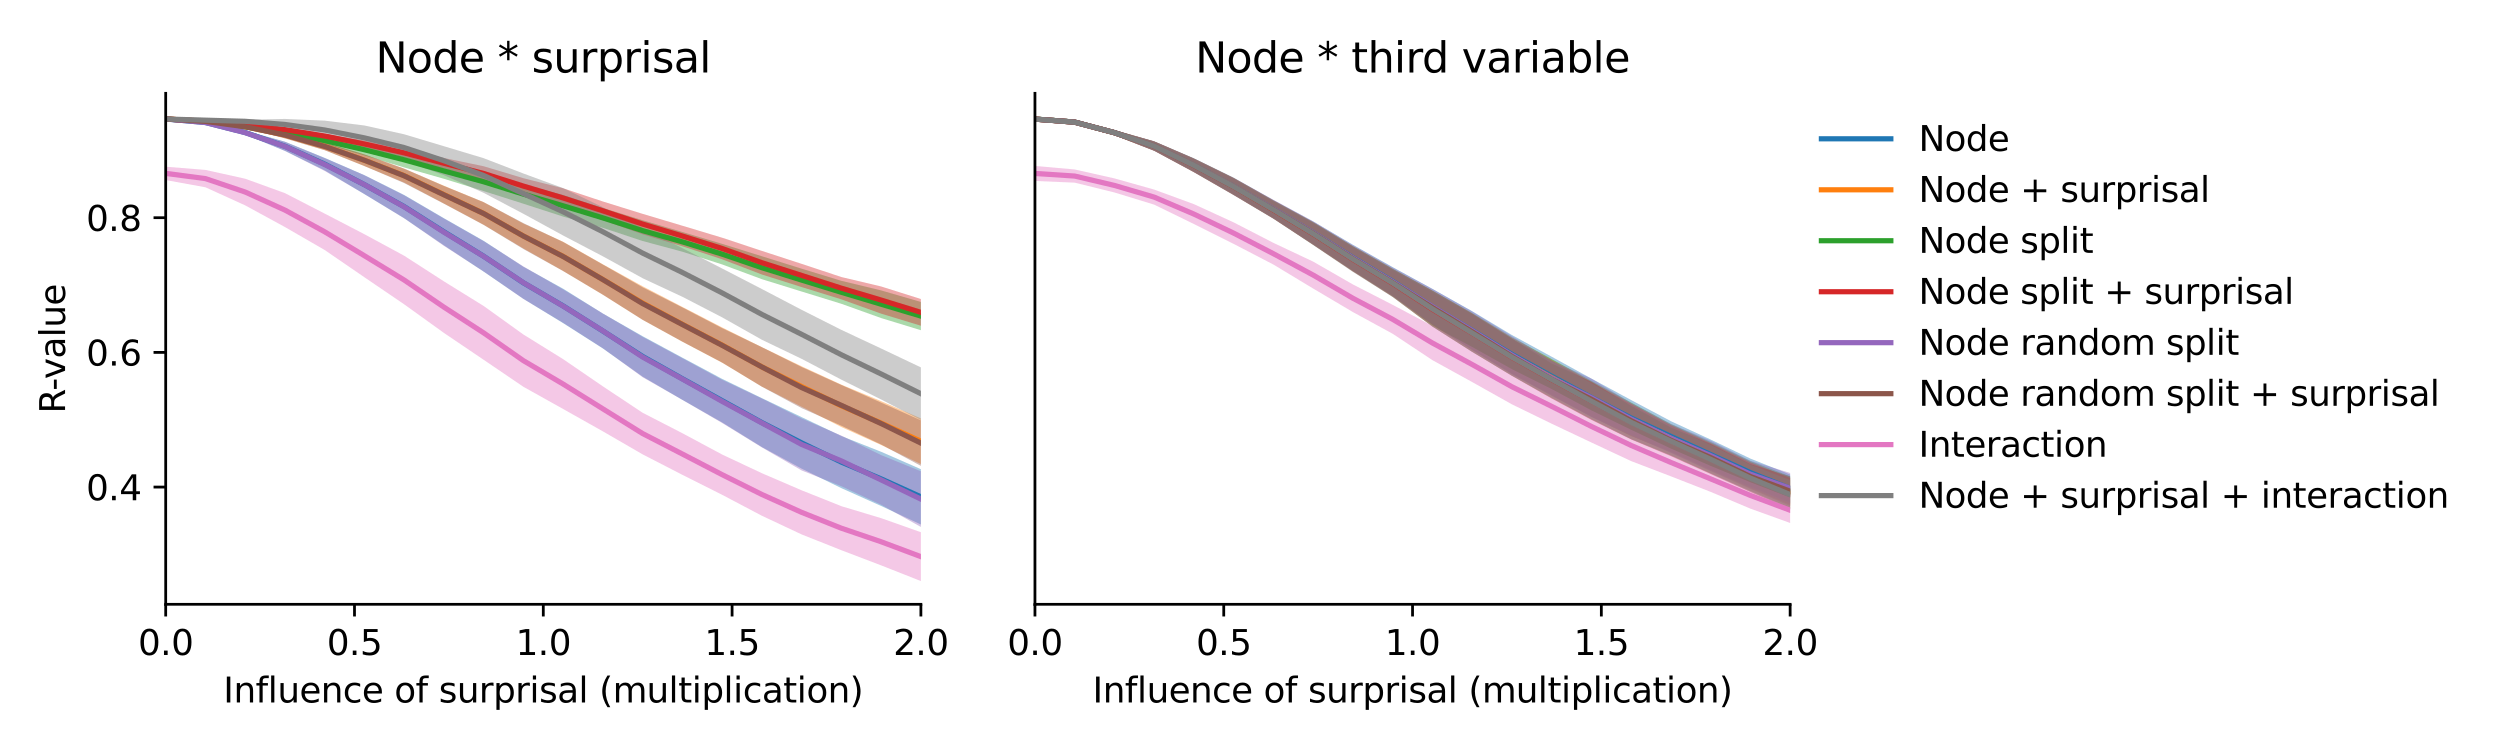 <?xml version="1.0" encoding="utf-8" standalone="no"?>
<!DOCTYPE svg PUBLIC "-//W3C//DTD SVG 1.1//EN"
  "http://www.w3.org/Graphics/SVG/1.1/DTD/svg11.dtd">
<svg xmlns:xlink="http://www.w3.org/1999/xlink" width="720pt" height="216pt" viewBox="0 0 720 216" xmlns="http://www.w3.org/2000/svg" version="1.1">
 <defs>
  <style type="text/css">*{stroke-linejoin: round; stroke-linecap: butt}</style>
 </defs>
 <g id="figure_1">
  <g id="patch_1">
   <path d="M 0 216 
L 720 216 
L 720 0 
L 0 0 
z
" style="fill: #ffffff"/>
  </g>
  <g id="axes_1">
   <g id="patch_2">
    <path d="M 47.72 174.04 
L 265.215 174.04 
L 265.215 26.88 
L 47.72 26.88 
z
" style="fill: #ffffff"/>
   </g>
   <g id="PolyCollection_1">
    <path d="M 47.72 33.569 
L 47.72 34.925 
L 59.167 35.774 
L 70.614 38.72 
L 82.061 43.441 
L 93.508 49.066 
L 104.956 55.91 
L 116.403 62.843 
L 127.85 70.655 
L 139.297 78.227 
L 150.744 86.061 
L 162.191 93.071 
L 173.638 100.358 
L 185.085 108.479 
L 196.532 115.152 
L 207.979 121.666 
L 219.427 128.753 
L 230.874 134.972 
L 242.321 140.595 
L 253.768 145.727 
L 265.215 151.053 
L 265.215 135.128 
L 265.215 135.128 
L 253.768 130.113 
L 242.321 125.589 
L 230.874 120.13 
L 219.427 114.666 
L 207.979 109.118 
L 196.532 103.008 
L 185.085 96.835 
L 173.638 90.311 
L 162.191 83.156 
L 150.744 76.848 
L 139.297 69.369 
L 127.85 62.847 
L 116.403 56.158 
L 104.956 50.451 
L 93.508 45.469 
L 82.061 40.806 
L 70.614 37.608 
L 59.167 34.774 
L 47.72 33.569 
z
" clip-path="url(#p8e59adc043)" style="fill: #1f77b4; fill-opacity: 0.4"/>
   </g>
   <g id="PolyCollection_2">
    <path d="M 47.72 33.575 
L 47.72 34.935 
L 59.167 35.505 
L 70.614 36.88 
L 82.061 39.825 
L 93.508 43.233 
L 104.956 47.829 
L 116.403 52.576 
L 127.85 58.612 
L 139.297 64.735 
L 150.744 71.561 
L 162.191 78.041 
L 173.638 84.893 
L 185.085 92.109 
L 196.532 98.417 
L 207.979 104.464 
L 219.427 111.354 
L 230.874 117.144 
L 242.321 122.993 
L 253.768 128.163 
L 265.215 133.658 
L 265.215 120.5 
L 265.215 120.5 
L 253.768 115.539 
L 242.321 110.782 
L 230.874 105.5 
L 219.427 99.981 
L 207.979 94.304 
L 196.532 88.394 
L 185.085 82.452 
L 173.638 76.126 
L 162.191 69.642 
L 150.744 64.401 
L 139.297 58.225 
L 127.85 53.486 
L 116.403 48.605 
L 104.956 44.474 
L 93.508 41.031 
L 82.061 37.886 
L 70.614 36.088 
L 59.167 34.375 
L 47.72 33.575 
z
" clip-path="url(#p8e59adc043)" style="fill: #ff7f0e; fill-opacity: 0.4"/>
   </g>
   <g id="PolyCollection_3">
    <path d="M 47.72 33.582 
L 47.72 34.943 
L 59.167 35.583 
L 70.614 36.857 
L 82.061 38.943 
L 93.508 41.424 
L 104.956 44.778 
L 116.403 48.225 
L 127.85 51.492 
L 139.297 55.036 
L 150.744 58.675 
L 162.191 62.386 
L 173.638 65.623 
L 185.085 69.415 
L 196.532 72.497 
L 207.979 76.161 
L 219.427 80.41 
L 230.874 83.961 
L 242.321 87.497 
L 253.768 91.603 
L 265.215 95.104 
L 265.215 86.968 
L 265.215 86.968 
L 253.768 83.636 
L 242.321 80.878 
L 230.874 77.381 
L 219.427 73.799 
L 207.979 70.232 
L 196.532 66.82 
L 185.085 63.438 
L 173.638 59.894 
L 162.191 56.167 
L 150.744 53.157 
L 139.297 49.676 
L 127.85 46.972 
L 116.403 43.846 
L 104.956 41.48 
L 93.508 39.576 
L 82.061 37.553 
L 70.614 36.136 
L 59.167 34.565 
L 47.72 33.582 
z
" clip-path="url(#p8e59adc043)" style="fill: #2ca02c; fill-opacity: 0.4"/>
   </g>
   <g id="PolyCollection_4">
    <path d="M 47.72 33.587 
L 47.72 34.953 
L 59.167 35.482 
L 70.614 36.279 
L 82.061 37.966 
L 93.508 39.756 
L 104.956 42.495 
L 116.403 45.394 
L 127.85 48.554 
L 139.297 52.06 
L 150.744 55.879 
L 162.191 59.817 
L 173.638 63.428 
L 185.085 67.482 
L 196.532 70.935 
L 207.979 74.682 
L 219.427 79.064 
L 230.874 82.679 
L 242.321 86.222 
L 253.768 90.335 
L 265.215 93.816 
L 265.215 86.116 
L 265.215 86.116 
L 253.768 82.502 
L 242.321 79.787 
L 230.874 75.988 
L 219.427 72.26 
L 207.979 68.462 
L 196.532 65.012 
L 185.085 61.59 
L 173.638 58.031 
L 162.191 54.227 
L 150.744 51.321 
L 139.297 47.881 
L 127.85 45.499 
L 116.403 42.658 
L 104.956 40.432 
L 93.508 38.603 
L 82.061 36.704 
L 70.614 35.605 
L 59.167 34.357 
L 47.72 33.587 
z
" clip-path="url(#p8e59adc043)" style="fill: #d62728; fill-opacity: 0.4"/>
   </g>
   <g id="PolyCollection_5">
    <path d="M 47.72 33.593 
L 47.72 34.937 
L 59.167 35.799 
L 70.614 38.77 
L 82.061 43.474 
L 93.508 49.231 
L 104.956 55.884 
L 116.403 62.871 
L 127.85 70.803 
L 139.297 78.191 
L 150.744 86.102 
L 162.191 92.975 
L 173.638 100.314 
L 185.085 108.646 
L 196.532 115.168 
L 207.979 121.827 
L 219.427 128.862 
L 230.874 135.493 
L 242.321 140.038 
L 253.768 145.366 
L 265.215 151.765 
L 265.215 135.721 
L 265.215 135.721 
L 253.768 131.071 
L 242.321 125.465 
L 230.874 120.523 
L 219.427 114.778 
L 207.979 109.378 
L 196.532 103.178 
L 185.085 97.028 
L 173.638 90.309 
L 162.191 83.35 
L 150.744 76.74 
L 139.297 69.458 
L 127.85 62.946 
L 116.403 56.265 
L 104.956 50.489 
L 93.508 45.548 
L 82.061 40.845 
L 70.614 37.648 
L 59.167 34.791 
L 47.72 33.593 
z
" clip-path="url(#p8e59adc043)" style="fill: #9467bd; fill-opacity: 0.4"/>
   </g>
   <g id="PolyCollection_6">
    <path d="M 47.72 33.6 
L 47.72 34.948 
L 59.167 35.53 
L 70.614 36.913 
L 82.061 39.86 
L 93.508 43.269 
L 104.956 47.828 
L 116.403 52.727 
L 127.85 58.664 
L 139.297 64.78 
L 150.744 71.726 
L 162.191 78.071 
L 173.638 84.882 
L 185.085 92.122 
L 196.532 98.398 
L 207.979 104.422 
L 219.427 111.376 
L 230.874 117.546 
L 242.321 122.62 
L 253.768 128.019 
L 265.215 134.181 
L 265.215 121.05 
L 265.215 121.05 
L 253.768 115.961 
L 242.321 110.883 
L 230.874 105.708 
L 219.427 99.999 
L 207.979 94.507 
L 196.532 88.548 
L 185.085 82.753 
L 173.638 76.198 
L 162.191 69.698 
L 150.744 64.268 
L 139.297 58.235 
L 127.85 53.567 
L 116.403 48.56 
L 104.956 44.491 
L 93.508 41.067 
L 82.061 37.915 
L 70.614 36.107 
L 59.167 34.392 
L 47.72 33.6 
z
" clip-path="url(#p8e59adc043)" style="fill: #8c564b; fill-opacity: 0.4"/>
   </g>
   <g id="PolyCollection_7">
    <path d="M 47.72 48.013 
L 47.72 51.859 
L 59.167 53.94 
L 70.614 59.151 
L 82.061 65.39 
L 93.508 72.005 
L 104.956 79.858 
L 116.403 87.648 
L 127.85 95.882 
L 139.297 103.626 
L 150.744 111.402 
L 162.191 117.796 
L 173.638 124.237 
L 185.085 130.864 
L 196.532 136.757 
L 207.979 142.508 
L 219.427 148.543 
L 230.874 153.917 
L 242.321 158.469 
L 253.768 162.829 
L 265.215 167.351 
L 265.215 153.282 
L 265.215 153.282 
L 253.768 149.228 
L 242.321 145.786 
L 230.874 141.212 
L 219.427 136.285 
L 207.979 130.909 
L 196.532 124.769 
L 185.085 118.882 
L 173.638 111.275 
L 162.191 103.441 
L 150.744 96.341 
L 139.297 88.123 
L 127.85 81.035 
L 116.403 73.651 
L 104.956 67.459 
L 93.508 61.514 
L 82.061 55.622 
L 70.614 51.47 
L 59.167 48.935 
L 47.72 48.013 
z
" clip-path="url(#p8e59adc043)" style="fill: #e377c2; fill-opacity: 0.4"/>
   </g>
   <g id="PolyCollection_8">
    <path d="M 47.72 33.595 
L 47.72 34.946 
L 59.167 35.196 
L 70.614 35.389 
L 82.061 37.433 
L 93.508 40.129 
L 104.956 43.281 
L 116.403 46.335 
L 127.85 50.457 
L 139.297 55.539 
L 150.744 61.579 
L 162.191 67.836 
L 173.638 73.829 
L 185.085 80.134 
L 196.532 85.479 
L 207.979 91.401 
L 219.427 97.857 
L 230.874 103.354 
L 242.321 109.349 
L 253.768 115.048 
L 265.215 120.971 
L 265.215 105.808 
L 265.215 105.808 
L 253.768 100.372 
L 242.321 95.008 
L 230.874 89.232 
L 219.427 83.244 
L 207.979 77.329 
L 196.532 71.475 
L 185.085 65.673 
L 173.638 59.687 
L 162.191 54.18 
L 150.744 49.972 
L 139.297 45.56 
L 127.85 42.112 
L 116.403 38.675 
L 104.956 36.141 
L 93.508 34.741 
L 82.061 34.251 
L 70.614 34.485 
L 59.167 34.02 
L 47.72 33.595 
z
" clip-path="url(#p8e59adc043)" style="fill: #7f7f7f; fill-opacity: 0.4"/>
   </g>
   <g id="matplotlib.axis_1">
    <g id="xtick_1">
     <g id="line2d_1">
      <defs>
       <path id="m36add536c1" d="M 0 0 
L 0 3.5 
" style="stroke: #000000; stroke-width: 0.8"/>
      </defs>
      <g>
       <use xlink:href="#m36add536c1" x="47.72" y="174.04" style="stroke: #000000; stroke-width: 0.8"/>
      </g>
     </g>
     <g id="text_1">
      <!-- 0.0 -->
      <g transform="translate(39.768 188.638)scale(0.1 -0.1)">
       <defs>
        <path id="DejaVuSans-30" d="M 2034 4250 
Q 1547 4250 1301 3770 
Q 1056 3291 1056 2328 
Q 1056 1369 1301 889 
Q 1547 409 2034 409 
Q 2525 409 2770 889 
Q 3016 1369 3016 2328 
Q 3016 3291 2770 3770 
Q 2525 4250 2034 4250 
z
M 2034 4750 
Q 2819 4750 3233 4129 
Q 3647 3509 3647 2328 
Q 3647 1150 3233 529 
Q 2819 -91 2034 -91 
Q 1250 -91 836 529 
Q 422 1150 422 2328 
Q 422 3509 836 4129 
Q 1250 4750 2034 4750 
z
" transform="scale(0.016)"/>
        <path id="DejaVuSans-2e" d="M 684 794 
L 1344 794 
L 1344 0 
L 684 0 
L 684 794 
z
" transform="scale(0.016)"/>
       </defs>
       <use xlink:href="#DejaVuSans-30"/>
       <use xlink:href="#DejaVuSans-2e" x="63.623"/>
       <use xlink:href="#DejaVuSans-30" x="95.41"/>
      </g>
     </g>
    </g>
    <g id="xtick_2">
     <g id="line2d_2">
      <g>
       <use xlink:href="#m36add536c1" x="102.094" y="174.04" style="stroke: #000000; stroke-width: 0.8"/>
      </g>
     </g>
     <g id="text_2">
      <!-- 0.5 -->
      <g transform="translate(94.142 188.638)scale(0.1 -0.1)">
       <defs>
        <path id="DejaVuSans-35" d="M 691 4666 
L 3169 4666 
L 3169 4134 
L 1269 4134 
L 1269 2991 
Q 1406 3038 1543 3061 
Q 1681 3084 1819 3084 
Q 2600 3084 3056 2656 
Q 3513 2228 3513 1497 
Q 3513 744 3044 326 
Q 2575 -91 1722 -91 
Q 1428 -91 1123 -41 
Q 819 9 494 109 
L 494 744 
Q 775 591 1075 516 
Q 1375 441 1709 441 
Q 2250 441 2565 725 
Q 2881 1009 2881 1497 
Q 2881 1984 2565 2268 
Q 2250 2553 1709 2553 
Q 1456 2553 1204 2497 
Q 953 2441 691 2322 
L 691 4666 
z
" transform="scale(0.016)"/>
       </defs>
       <use xlink:href="#DejaVuSans-30"/>
       <use xlink:href="#DejaVuSans-2e" x="63.623"/>
       <use xlink:href="#DejaVuSans-35" x="95.41"/>
      </g>
     </g>
    </g>
    <g id="xtick_3">
     <g id="line2d_3">
      <g>
       <use xlink:href="#m36add536c1" x="156.468" y="174.04" style="stroke: #000000; stroke-width: 0.8"/>
      </g>
     </g>
     <g id="text_3">
      <!-- 1.0 -->
      <g transform="translate(148.516 188.638)scale(0.1 -0.1)">
       <defs>
        <path id="DejaVuSans-31" d="M 794 531 
L 1825 531 
L 1825 4091 
L 703 3866 
L 703 4441 
L 1819 4666 
L 2450 4666 
L 2450 531 
L 3481 531 
L 3481 0 
L 794 0 
L 794 531 
z
" transform="scale(0.016)"/>
       </defs>
       <use xlink:href="#DejaVuSans-31"/>
       <use xlink:href="#DejaVuSans-2e" x="63.623"/>
       <use xlink:href="#DejaVuSans-30" x="95.41"/>
      </g>
     </g>
    </g>
    <g id="xtick_4">
     <g id="line2d_4">
      <g>
       <use xlink:href="#m36add536c1" x="210.841" y="174.04" style="stroke: #000000; stroke-width: 0.8"/>
      </g>
     </g>
     <g id="text_4">
      <!-- 1.5 -->
      <g transform="translate(202.89 188.638)scale(0.1 -0.1)">
       <use xlink:href="#DejaVuSans-31"/>
       <use xlink:href="#DejaVuSans-2e" x="63.623"/>
       <use xlink:href="#DejaVuSans-35" x="95.41"/>
      </g>
     </g>
    </g>
    <g id="xtick_5">
     <g id="line2d_5">
      <g>
       <use xlink:href="#m36add536c1" x="265.215" y="174.04" style="stroke: #000000; stroke-width: 0.8"/>
      </g>
     </g>
     <g id="text_5">
      <!-- 2.0 -->
      <g transform="translate(257.263 188.638)scale(0.1 -0.1)">
       <defs>
        <path id="DejaVuSans-32" d="M 1228 531 
L 3431 531 
L 3431 0 
L 469 0 
L 469 531 
Q 828 903 1448 1529 
Q 2069 2156 2228 2338 
Q 2531 2678 2651 2914 
Q 2772 3150 2772 3378 
Q 2772 3750 2511 3984 
Q 2250 4219 1831 4219 
Q 1534 4219 1204 4116 
Q 875 4013 500 3803 
L 500 4441 
Q 881 4594 1212 4672 
Q 1544 4750 1819 4750 
Q 2544 4750 2975 4387 
Q 3406 4025 3406 3419 
Q 3406 3131 3298 2873 
Q 3191 2616 2906 2266 
Q 2828 2175 2409 1742 
Q 1991 1309 1228 531 
z
" transform="scale(0.016)"/>
       </defs>
       <use xlink:href="#DejaVuSans-32"/>
       <use xlink:href="#DejaVuSans-2e" x="63.623"/>
       <use xlink:href="#DejaVuSans-30" x="95.41"/>
      </g>
     </g>
    </g>
    <g id="text_6">
     <!-- Influence of surprisal (multiplication) -->
     <g transform="translate(64.321 202.317)scale(0.1 -0.1)">
      <defs>
       <path id="DejaVuSans-49" d="M 628 4666 
L 1259 4666 
L 1259 0 
L 628 0 
L 628 4666 
z
" transform="scale(0.016)"/>
       <path id="DejaVuSans-6e" d="M 3513 2113 
L 3513 0 
L 2938 0 
L 2938 2094 
Q 2938 2591 2744 2837 
Q 2550 3084 2163 3084 
Q 1697 3084 1428 2787 
Q 1159 2491 1159 1978 
L 1159 0 
L 581 0 
L 581 3500 
L 1159 3500 
L 1159 2956 
Q 1366 3272 1645 3428 
Q 1925 3584 2291 3584 
Q 2894 3584 3203 3211 
Q 3513 2838 3513 2113 
z
" transform="scale(0.016)"/>
       <path id="DejaVuSans-66" d="M 2375 4863 
L 2375 4384 
L 1825 4384 
Q 1516 4384 1395 4259 
Q 1275 4134 1275 3809 
L 1275 3500 
L 2222 3500 
L 2222 3053 
L 1275 3053 
L 1275 0 
L 697 0 
L 697 3053 
L 147 3053 
L 147 3500 
L 697 3500 
L 697 3744 
Q 697 4328 969 4595 
Q 1241 4863 1831 4863 
L 2375 4863 
z
" transform="scale(0.016)"/>
       <path id="DejaVuSans-6c" d="M 603 4863 
L 1178 4863 
L 1178 0 
L 603 0 
L 603 4863 
z
" transform="scale(0.016)"/>
       <path id="DejaVuSans-75" d="M 544 1381 
L 544 3500 
L 1119 3500 
L 1119 1403 
Q 1119 906 1312 657 
Q 1506 409 1894 409 
Q 2359 409 2629 706 
Q 2900 1003 2900 1516 
L 2900 3500 
L 3475 3500 
L 3475 0 
L 2900 0 
L 2900 538 
Q 2691 219 2414 64 
Q 2138 -91 1772 -91 
Q 1169 -91 856 284 
Q 544 659 544 1381 
z
M 1991 3584 
L 1991 3584 
z
" transform="scale(0.016)"/>
       <path id="DejaVuSans-65" d="M 3597 1894 
L 3597 1613 
L 953 1613 
Q 991 1019 1311 708 
Q 1631 397 2203 397 
Q 2534 397 2845 478 
Q 3156 559 3463 722 
L 3463 178 
Q 3153 47 2828 -22 
Q 2503 -91 2169 -91 
Q 1331 -91 842 396 
Q 353 884 353 1716 
Q 353 2575 817 3079 
Q 1281 3584 2069 3584 
Q 2775 3584 3186 3129 
Q 3597 2675 3597 1894 
z
M 3022 2063 
Q 3016 2534 2758 2815 
Q 2500 3097 2075 3097 
Q 1594 3097 1305 2825 
Q 1016 2553 972 2059 
L 3022 2063 
z
" transform="scale(0.016)"/>
       <path id="DejaVuSans-63" d="M 3122 3366 
L 3122 2828 
Q 2878 2963 2633 3030 
Q 2388 3097 2138 3097 
Q 1578 3097 1268 2742 
Q 959 2388 959 1747 
Q 959 1106 1268 751 
Q 1578 397 2138 397 
Q 2388 397 2633 464 
Q 2878 531 3122 666 
L 3122 134 
Q 2881 22 2623 -34 
Q 2366 -91 2075 -91 
Q 1284 -91 818 406 
Q 353 903 353 1747 
Q 353 2603 823 3093 
Q 1294 3584 2113 3584 
Q 2378 3584 2631 3529 
Q 2884 3475 3122 3366 
z
" transform="scale(0.016)"/>
       <path id="DejaVuSans-20" transform="scale(0.016)"/>
       <path id="DejaVuSans-6f" d="M 1959 3097 
Q 1497 3097 1228 2736 
Q 959 2375 959 1747 
Q 959 1119 1226 758 
Q 1494 397 1959 397 
Q 2419 397 2687 759 
Q 2956 1122 2956 1747 
Q 2956 2369 2687 2733 
Q 2419 3097 1959 3097 
z
M 1959 3584 
Q 2709 3584 3137 3096 
Q 3566 2609 3566 1747 
Q 3566 888 3137 398 
Q 2709 -91 1959 -91 
Q 1206 -91 779 398 
Q 353 888 353 1747 
Q 353 2609 779 3096 
Q 1206 3584 1959 3584 
z
" transform="scale(0.016)"/>
       <path id="DejaVuSans-73" d="M 2834 3397 
L 2834 2853 
Q 2591 2978 2328 3040 
Q 2066 3103 1784 3103 
Q 1356 3103 1142 2972 
Q 928 2841 928 2578 
Q 928 2378 1081 2264 
Q 1234 2150 1697 2047 
L 1894 2003 
Q 2506 1872 2764 1633 
Q 3022 1394 3022 966 
Q 3022 478 2636 193 
Q 2250 -91 1575 -91 
Q 1294 -91 989 -36 
Q 684 19 347 128 
L 347 722 
Q 666 556 975 473 
Q 1284 391 1588 391 
Q 1994 391 2212 530 
Q 2431 669 2431 922 
Q 2431 1156 2273 1281 
Q 2116 1406 1581 1522 
L 1381 1569 
Q 847 1681 609 1914 
Q 372 2147 372 2553 
Q 372 3047 722 3315 
Q 1072 3584 1716 3584 
Q 2034 3584 2315 3537 
Q 2597 3491 2834 3397 
z
" transform="scale(0.016)"/>
       <path id="DejaVuSans-72" d="M 2631 2963 
Q 2534 3019 2420 3045 
Q 2306 3072 2169 3072 
Q 1681 3072 1420 2755 
Q 1159 2438 1159 1844 
L 1159 0 
L 581 0 
L 581 3500 
L 1159 3500 
L 1159 2956 
Q 1341 3275 1631 3429 
Q 1922 3584 2338 3584 
Q 2397 3584 2469 3576 
Q 2541 3569 2628 3553 
L 2631 2963 
z
" transform="scale(0.016)"/>
       <path id="DejaVuSans-70" d="M 1159 525 
L 1159 -1331 
L 581 -1331 
L 581 3500 
L 1159 3500 
L 1159 2969 
Q 1341 3281 1617 3432 
Q 1894 3584 2278 3584 
Q 2916 3584 3314 3078 
Q 3713 2572 3713 1747 
Q 3713 922 3314 415 
Q 2916 -91 2278 -91 
Q 1894 -91 1617 61 
Q 1341 213 1159 525 
z
M 3116 1747 
Q 3116 2381 2855 2742 
Q 2594 3103 2138 3103 
Q 1681 3103 1420 2742 
Q 1159 2381 1159 1747 
Q 1159 1113 1420 752 
Q 1681 391 2138 391 
Q 2594 391 2855 752 
Q 3116 1113 3116 1747 
z
" transform="scale(0.016)"/>
       <path id="DejaVuSans-69" d="M 603 3500 
L 1178 3500 
L 1178 0 
L 603 0 
L 603 3500 
z
M 603 4863 
L 1178 4863 
L 1178 4134 
L 603 4134 
L 603 4863 
z
" transform="scale(0.016)"/>
       <path id="DejaVuSans-61" d="M 2194 1759 
Q 1497 1759 1228 1600 
Q 959 1441 959 1056 
Q 959 750 1161 570 
Q 1363 391 1709 391 
Q 2188 391 2477 730 
Q 2766 1069 2766 1631 
L 2766 1759 
L 2194 1759 
z
M 3341 1997 
L 3341 0 
L 2766 0 
L 2766 531 
Q 2569 213 2275 61 
Q 1981 -91 1556 -91 
Q 1019 -91 701 211 
Q 384 513 384 1019 
Q 384 1609 779 1909 
Q 1175 2209 1959 2209 
L 2766 2209 
L 2766 2266 
Q 2766 2663 2505 2880 
Q 2244 3097 1772 3097 
Q 1472 3097 1187 3025 
Q 903 2953 641 2809 
L 641 3341 
Q 956 3463 1253 3523 
Q 1550 3584 1831 3584 
Q 2591 3584 2966 3190 
Q 3341 2797 3341 1997 
z
" transform="scale(0.016)"/>
       <path id="DejaVuSans-28" d="M 1984 4856 
Q 1566 4138 1362 3434 
Q 1159 2731 1159 2009 
Q 1159 1288 1364 580 
Q 1569 -128 1984 -844 
L 1484 -844 
Q 1016 -109 783 600 
Q 550 1309 550 2009 
Q 550 2706 781 3412 
Q 1013 4119 1484 4856 
L 1984 4856 
z
" transform="scale(0.016)"/>
       <path id="DejaVuSans-6d" d="M 3328 2828 
Q 3544 3216 3844 3400 
Q 4144 3584 4550 3584 
Q 5097 3584 5394 3201 
Q 5691 2819 5691 2113 
L 5691 0 
L 5113 0 
L 5113 2094 
Q 5113 2597 4934 2840 
Q 4756 3084 4391 3084 
Q 3944 3084 3684 2787 
Q 3425 2491 3425 1978 
L 3425 0 
L 2847 0 
L 2847 2094 
Q 2847 2600 2669 2842 
Q 2491 3084 2119 3084 
Q 1678 3084 1418 2786 
Q 1159 2488 1159 1978 
L 1159 0 
L 581 0 
L 581 3500 
L 1159 3500 
L 1159 2956 
Q 1356 3278 1631 3431 
Q 1906 3584 2284 3584 
Q 2666 3584 2933 3390 
Q 3200 3197 3328 2828 
z
" transform="scale(0.016)"/>
       <path id="DejaVuSans-74" d="M 1172 4494 
L 1172 3500 
L 2356 3500 
L 2356 3053 
L 1172 3053 
L 1172 1153 
Q 1172 725 1289 603 
Q 1406 481 1766 481 
L 2356 481 
L 2356 0 
L 1766 0 
Q 1100 0 847 248 
Q 594 497 594 1153 
L 594 3053 
L 172 3053 
L 172 3500 
L 594 3500 
L 594 4494 
L 1172 4494 
z
" transform="scale(0.016)"/>
       <path id="DejaVuSans-29" d="M 513 4856 
L 1013 4856 
Q 1481 4119 1714 3412 
Q 1947 2706 1947 2009 
Q 1947 1309 1714 600 
Q 1481 -109 1013 -844 
L 513 -844 
Q 928 -128 1133 580 
Q 1338 1288 1338 2009 
Q 1338 2731 1133 3434 
Q 928 4138 513 4856 
z
" transform="scale(0.016)"/>
      </defs>
      <use xlink:href="#DejaVuSans-49"/>
      <use xlink:href="#DejaVuSans-6e" x="29.492"/>
      <use xlink:href="#DejaVuSans-66" x="92.871"/>
      <use xlink:href="#DejaVuSans-6c" x="128.076"/>
      <use xlink:href="#DejaVuSans-75" x="155.859"/>
      <use xlink:href="#DejaVuSans-65" x="219.238"/>
      <use xlink:href="#DejaVuSans-6e" x="280.762"/>
      <use xlink:href="#DejaVuSans-63" x="344.141"/>
      <use xlink:href="#DejaVuSans-65" x="399.121"/>
      <use xlink:href="#DejaVuSans-20" x="460.645"/>
      <use xlink:href="#DejaVuSans-6f" x="492.432"/>
      <use xlink:href="#DejaVuSans-66" x="553.613"/>
      <use xlink:href="#DejaVuSans-20" x="588.818"/>
      <use xlink:href="#DejaVuSans-73" x="620.605"/>
      <use xlink:href="#DejaVuSans-75" x="672.705"/>
      <use xlink:href="#DejaVuSans-72" x="736.084"/>
      <use xlink:href="#DejaVuSans-70" x="777.197"/>
      <use xlink:href="#DejaVuSans-72" x="840.674"/>
      <use xlink:href="#DejaVuSans-69" x="881.787"/>
      <use xlink:href="#DejaVuSans-73" x="909.57"/>
      <use xlink:href="#DejaVuSans-61" x="961.67"/>
      <use xlink:href="#DejaVuSans-6c" x="1022.949"/>
      <use xlink:href="#DejaVuSans-20" x="1050.732"/>
      <use xlink:href="#DejaVuSans-28" x="1082.52"/>
      <use xlink:href="#DejaVuSans-6d" x="1121.533"/>
      <use xlink:href="#DejaVuSans-75" x="1218.945"/>
      <use xlink:href="#DejaVuSans-6c" x="1282.324"/>
      <use xlink:href="#DejaVuSans-74" x="1310.107"/>
      <use xlink:href="#DejaVuSans-69" x="1349.316"/>
      <use xlink:href="#DejaVuSans-70" x="1377.1"/>
      <use xlink:href="#DejaVuSans-6c" x="1440.576"/>
      <use xlink:href="#DejaVuSans-69" x="1468.359"/>
      <use xlink:href="#DejaVuSans-63" x="1496.143"/>
      <use xlink:href="#DejaVuSans-61" x="1551.123"/>
      <use xlink:href="#DejaVuSans-74" x="1612.402"/>
      <use xlink:href="#DejaVuSans-69" x="1651.611"/>
      <use xlink:href="#DejaVuSans-6f" x="1679.395"/>
      <use xlink:href="#DejaVuSans-6e" x="1740.576"/>
      <use xlink:href="#DejaVuSans-29" x="1803.955"/>
     </g>
    </g>
   </g>
   <g id="matplotlib.axis_2">
    <g id="ytick_1">
     <g id="line2d_6">
      <defs>
       <path id="m92c48d6e5e" d="M 0 0 
L -3.5 0 
" style="stroke: #000000; stroke-width: 0.8"/>
      </defs>
      <g>
       <use xlink:href="#m92c48d6e5e" x="47.72" y="140.276" style="stroke: #000000; stroke-width: 0.8"/>
      </g>
     </g>
     <g id="text_7">
      <!-- 0.4 -->
      <g transform="translate(24.817 144.075)scale(0.1 -0.1)">
       <defs>
        <path id="DejaVuSans-34" d="M 2419 4116 
L 825 1625 
L 2419 1625 
L 2419 4116 
z
M 2253 4666 
L 3047 4666 
L 3047 1625 
L 3713 1625 
L 3713 1100 
L 3047 1100 
L 3047 0 
L 2419 0 
L 2419 1100 
L 313 1100 
L 313 1709 
L 2253 4666 
z
" transform="scale(0.016)"/>
       </defs>
       <use xlink:href="#DejaVuSans-30"/>
       <use xlink:href="#DejaVuSans-2e" x="63.623"/>
       <use xlink:href="#DejaVuSans-34" x="95.41"/>
      </g>
     </g>
    </g>
    <g id="ytick_2">
     <g id="line2d_7">
      <g>
       <use xlink:href="#m92c48d6e5e" x="47.72" y="101.488" style="stroke: #000000; stroke-width: 0.8"/>
      </g>
     </g>
     <g id="text_8">
      <!-- 0.6 -->
      <g transform="translate(24.817 105.287)scale(0.1 -0.1)">
       <defs>
        <path id="DejaVuSans-36" d="M 2113 2584 
Q 1688 2584 1439 2293 
Q 1191 2003 1191 1497 
Q 1191 994 1439 701 
Q 1688 409 2113 409 
Q 2538 409 2786 701 
Q 3034 994 3034 1497 
Q 3034 2003 2786 2293 
Q 2538 2584 2113 2584 
z
M 3366 4563 
L 3366 3988 
Q 3128 4100 2886 4159 
Q 2644 4219 2406 4219 
Q 1781 4219 1451 3797 
Q 1122 3375 1075 2522 
Q 1259 2794 1537 2939 
Q 1816 3084 2150 3084 
Q 2853 3084 3261 2657 
Q 3669 2231 3669 1497 
Q 3669 778 3244 343 
Q 2819 -91 2113 -91 
Q 1303 -91 875 529 
Q 447 1150 447 2328 
Q 447 3434 972 4092 
Q 1497 4750 2381 4750 
Q 2619 4750 2861 4703 
Q 3103 4656 3366 4563 
z
" transform="scale(0.016)"/>
       </defs>
       <use xlink:href="#DejaVuSans-30"/>
       <use xlink:href="#DejaVuSans-2e" x="63.623"/>
       <use xlink:href="#DejaVuSans-36" x="95.41"/>
      </g>
     </g>
    </g>
    <g id="ytick_3">
     <g id="line2d_8">
      <g>
       <use xlink:href="#m92c48d6e5e" x="47.72" y="62.699" style="stroke: #000000; stroke-width: 0.8"/>
      </g>
     </g>
     <g id="text_9">
      <!-- 0.8 -->
      <g transform="translate(24.817 66.499)scale(0.1 -0.1)">
       <defs>
        <path id="DejaVuSans-38" d="M 2034 2216 
Q 1584 2216 1326 1975 
Q 1069 1734 1069 1313 
Q 1069 891 1326 650 
Q 1584 409 2034 409 
Q 2484 409 2743 651 
Q 3003 894 3003 1313 
Q 3003 1734 2745 1975 
Q 2488 2216 2034 2216 
z
M 1403 2484 
Q 997 2584 770 2862 
Q 544 3141 544 3541 
Q 544 4100 942 4425 
Q 1341 4750 2034 4750 
Q 2731 4750 3128 4425 
Q 3525 4100 3525 3541 
Q 3525 3141 3298 2862 
Q 3072 2584 2669 2484 
Q 3125 2378 3379 2068 
Q 3634 1759 3634 1313 
Q 3634 634 3220 271 
Q 2806 -91 2034 -91 
Q 1263 -91 848 271 
Q 434 634 434 1313 
Q 434 1759 690 2068 
Q 947 2378 1403 2484 
z
M 1172 3481 
Q 1172 3119 1398 2916 
Q 1625 2713 2034 2713 
Q 2441 2713 2670 2916 
Q 2900 3119 2900 3481 
Q 2900 3844 2670 4047 
Q 2441 4250 2034 4250 
Q 1625 4250 1398 4047 
Q 1172 3844 1172 3481 
z
" transform="scale(0.016)"/>
       </defs>
       <use xlink:href="#DejaVuSans-30"/>
       <use xlink:href="#DejaVuSans-2e" x="63.623"/>
       <use xlink:href="#DejaVuSans-38" x="95.41"/>
      </g>
     </g>
    </g>
    <g id="text_10">
     <!-- R-value -->
     <g transform="translate(18.737 119.065)rotate(-90)scale(0.1 -0.1)">
      <defs>
       <path id="DejaVuSans-52" d="M 2841 2188 
Q 3044 2119 3236 1894 
Q 3428 1669 3622 1275 
L 4263 0 
L 3584 0 
L 2988 1197 
Q 2756 1666 2539 1819 
Q 2322 1972 1947 1972 
L 1259 1972 
L 1259 0 
L 628 0 
L 628 4666 
L 2053 4666 
Q 2853 4666 3247 4331 
Q 3641 3997 3641 3322 
Q 3641 2881 3436 2590 
Q 3231 2300 2841 2188 
z
M 1259 4147 
L 1259 2491 
L 2053 2491 
Q 2509 2491 2742 2702 
Q 2975 2913 2975 3322 
Q 2975 3731 2742 3939 
Q 2509 4147 2053 4147 
L 1259 4147 
z
" transform="scale(0.016)"/>
       <path id="DejaVuSans-2d" d="M 313 2009 
L 1997 2009 
L 1997 1497 
L 313 1497 
L 313 2009 
z
" transform="scale(0.016)"/>
       <path id="DejaVuSans-76" d="M 191 3500 
L 800 3500 
L 1894 563 
L 2988 3500 
L 3597 3500 
L 2284 0 
L 1503 0 
L 191 3500 
z
" transform="scale(0.016)"/>
      </defs>
      <use xlink:href="#DejaVuSans-52"/>
      <use xlink:href="#DejaVuSans-2d" x="65.482"/>
      <use xlink:href="#DejaVuSans-76" x="98.941"/>
      <use xlink:href="#DejaVuSans-61" x="158.121"/>
      <use xlink:href="#DejaVuSans-6c" x="219.4"/>
      <use xlink:href="#DejaVuSans-75" x="247.184"/>
      <use xlink:href="#DejaVuSans-65" x="310.562"/>
     </g>
    </g>
   </g>
   <g id="line2d_9">
    <path d="M 47.72 34.247 
L 59.167 35.274 
L 70.614 38.164 
L 82.061 42.123 
L 93.508 47.267 
L 104.956 53.181 
L 116.403 59.501 
L 127.85 66.751 
L 139.297 73.798 
L 150.744 81.454 
L 162.191 88.113 
L 173.638 95.334 
L 185.085 102.657 
L 196.532 109.08 
L 207.979 115.392 
L 219.427 121.709 
L 230.874 127.551 
L 242.321 133.092 
L 253.768 137.92 
L 265.215 143.091 
" clip-path="url(#p8e59adc043)" style="fill: none; stroke: #1f77b4; stroke-width: 1.5; stroke-linecap: square"/>
   </g>
   <g id="line2d_10">
    <path d="M 47.72 34.255 
L 59.167 34.94 
L 70.614 36.484 
L 82.061 38.856 
L 93.508 42.132 
L 104.956 46.151 
L 116.403 50.59 
L 127.85 56.049 
L 139.297 61.48 
L 150.744 67.981 
L 162.191 73.842 
L 173.638 80.51 
L 185.085 87.28 
L 196.532 93.406 
L 207.979 99.384 
L 219.427 105.667 
L 230.874 111.322 
L 242.321 116.888 
L 253.768 121.851 
L 265.215 127.079 
" clip-path="url(#p8e59adc043)" style="fill: none; stroke: #ff7f0e; stroke-width: 1.5; stroke-linecap: square"/>
   </g>
   <g id="line2d_11">
    <path d="M 47.72 34.262 
L 59.167 35.074 
L 70.614 36.497 
L 82.061 38.248 
L 93.508 40.5 
L 104.956 43.129 
L 116.403 46.035 
L 127.85 49.232 
L 139.297 52.356 
L 150.744 55.916 
L 162.191 59.277 
L 173.638 62.758 
L 185.085 66.427 
L 196.532 69.659 
L 207.979 73.197 
L 219.427 77.104 
L 230.874 80.671 
L 242.321 84.188 
L 253.768 87.62 
L 265.215 91.036 
" clip-path="url(#p8e59adc043)" style="fill: none; stroke: #2ca02c; stroke-width: 1.5; stroke-linecap: square"/>
   </g>
   <g id="line2d_12">
    <path d="M 47.72 34.27 
L 59.167 34.919 
L 70.614 35.942 
L 82.061 37.335 
L 93.508 39.18 
L 104.956 41.463 
L 116.403 44.026 
L 127.85 47.026 
L 139.297 49.971 
L 150.744 53.6 
L 162.191 57.022 
L 173.638 60.729 
L 185.085 64.536 
L 196.532 67.974 
L 207.979 71.572 
L 219.427 75.662 
L 230.874 79.333 
L 242.321 83.004 
L 253.768 86.419 
L 265.215 89.966 
" clip-path="url(#p8e59adc043)" style="fill: none; stroke: #d62728; stroke-width: 1.5; stroke-linecap: square"/>
   </g>
   <g id="line2d_13">
    <path d="M 47.72 34.265 
L 59.167 35.295 
L 70.614 38.209 
L 82.061 42.16 
L 93.508 47.389 
L 104.956 53.186 
L 116.403 59.568 
L 127.85 66.875 
L 139.297 73.824 
L 150.744 81.421 
L 162.191 88.163 
L 173.638 95.311 
L 185.085 102.837 
L 196.532 109.173 
L 207.979 115.603 
L 219.427 121.82 
L 230.874 128.008 
L 242.321 132.751 
L 253.768 138.218 
L 265.215 143.743 
" clip-path="url(#p8e59adc043)" style="fill: none; stroke: #9467bd; stroke-width: 1.5; stroke-linecap: square"/>
   </g>
   <g id="line2d_14">
    <path d="M 47.72 34.274 
L 59.167 34.961 
L 70.614 36.51 
L 82.061 38.887 
L 93.508 42.168 
L 104.956 46.16 
L 116.403 50.644 
L 127.85 56.115 
L 139.297 61.507 
L 150.744 67.997 
L 162.191 73.885 
L 173.638 80.54 
L 185.085 87.437 
L 196.532 93.473 
L 207.979 99.464 
L 219.427 105.688 
L 230.874 111.627 
L 242.321 116.751 
L 253.768 121.99 
L 265.215 127.616 
" clip-path="url(#p8e59adc043)" style="fill: none; stroke: #8c564b; stroke-width: 1.5; stroke-linecap: square"/>
   </g>
   <g id="line2d_15">
    <path d="M 47.72 49.936 
L 59.167 51.438 
L 70.614 55.31 
L 82.061 60.506 
L 93.508 66.759 
L 104.956 73.658 
L 116.403 80.649 
L 127.85 88.458 
L 139.297 95.874 
L 150.744 103.872 
L 162.191 110.618 
L 173.638 117.756 
L 185.085 124.873 
L 196.532 130.763 
L 207.979 136.708 
L 219.427 142.414 
L 230.874 147.564 
L 242.321 152.128 
L 253.768 156.028 
L 265.215 160.317 
" clip-path="url(#p8e59adc043)" style="fill: none; stroke: #e377c2; stroke-width: 1.5; stroke-linecap: square"/>
   </g>
   <g id="line2d_16">
    <path d="M 47.72 34.271 
L 59.167 34.608 
L 70.614 34.937 
L 82.061 35.842 
L 93.508 37.435 
L 104.956 39.711 
L 116.403 42.505 
L 127.85 46.284 
L 139.297 50.55 
L 150.744 55.776 
L 162.191 61.008 
L 173.638 66.758 
L 185.085 72.903 
L 196.532 78.477 
L 207.979 84.365 
L 219.427 90.551 
L 230.874 96.293 
L 242.321 102.178 
L 253.768 107.71 
L 265.215 113.39 
" clip-path="url(#p8e59adc043)" style="fill: none; stroke: #7f7f7f; stroke-width: 1.5; stroke-linecap: square"/>
   </g>
   <g id="patch_3">
    <path d="M 47.72 174.04 
L 47.72 26.88 
" style="fill: none; stroke: #000000; stroke-width: 0.8; stroke-linejoin: miter; stroke-linecap: square"/>
   </g>
   <g id="patch_4">
    <path d="M 47.72 174.04 
L 265.215 174.04 
" style="fill: none; stroke: #000000; stroke-width: 0.8; stroke-linejoin: miter; stroke-linecap: square"/>
   </g>
   <g id="text_11">
    <!-- Node * surprisal -->
    <g transform="translate(108.186 20.88)scale(0.12 -0.12)">
     <defs>
      <path id="DejaVuSans-4e" d="M 628 4666 
L 1478 4666 
L 3547 763 
L 3547 4666 
L 4159 4666 
L 4159 0 
L 3309 0 
L 1241 3903 
L 1241 0 
L 628 0 
L 628 4666 
z
" transform="scale(0.016)"/>
      <path id="DejaVuSans-64" d="M 2906 2969 
L 2906 4863 
L 3481 4863 
L 3481 0 
L 2906 0 
L 2906 525 
Q 2725 213 2448 61 
Q 2172 -91 1784 -91 
Q 1150 -91 751 415 
Q 353 922 353 1747 
Q 353 2572 751 3078 
Q 1150 3584 1784 3584 
Q 2172 3584 2448 3432 
Q 2725 3281 2906 2969 
z
M 947 1747 
Q 947 1113 1208 752 
Q 1469 391 1925 391 
Q 2381 391 2643 752 
Q 2906 1113 2906 1747 
Q 2906 2381 2643 2742 
Q 2381 3103 1925 3103 
Q 1469 3103 1208 2742 
Q 947 2381 947 1747 
z
" transform="scale(0.016)"/>
      <path id="DejaVuSans-2a" d="M 3009 3897 
L 1888 3291 
L 3009 2681 
L 2828 2375 
L 1778 3009 
L 1778 1831 
L 1422 1831 
L 1422 3009 
L 372 2375 
L 191 2681 
L 1313 3291 
L 191 3897 
L 372 4206 
L 1422 3572 
L 1422 4750 
L 1778 4750 
L 1778 3572 
L 2828 4206 
L 3009 3897 
z
" transform="scale(0.016)"/>
     </defs>
     <use xlink:href="#DejaVuSans-4e"/>
     <use xlink:href="#DejaVuSans-6f" x="74.805"/>
     <use xlink:href="#DejaVuSans-64" x="135.986"/>
     <use xlink:href="#DejaVuSans-65" x="199.463"/>
     <use xlink:href="#DejaVuSans-20" x="260.986"/>
     <use xlink:href="#DejaVuSans-2a" x="292.773"/>
     <use xlink:href="#DejaVuSans-20" x="342.773"/>
     <use xlink:href="#DejaVuSans-73" x="374.561"/>
     <use xlink:href="#DejaVuSans-75" x="426.66"/>
     <use xlink:href="#DejaVuSans-72" x="490.039"/>
     <use xlink:href="#DejaVuSans-70" x="531.152"/>
     <use xlink:href="#DejaVuSans-72" x="594.629"/>
     <use xlink:href="#DejaVuSans-69" x="635.742"/>
     <use xlink:href="#DejaVuSans-73" x="663.525"/>
     <use xlink:href="#DejaVuSans-61" x="715.625"/>
     <use xlink:href="#DejaVuSans-6c" x="776.904"/>
    </g>
   </g>
  </g>
  <g id="axes_2">
   <g id="patch_5">
    <path d="M 298.065 174.04 
L 515.56 174.04 
L 515.56 26.88 
L 298.065 26.88 
z
" style="fill: #ffffff"/>
   </g>
   <g id="PolyCollection_9">
    <path d="M 298.065 33.791 
L 298.065 34.759 
L 309.512 35.816 
L 320.959 38.932 
L 332.406 43.346 
L 343.853 49.461 
L 355.301 56.03 
L 366.748 62.827 
L 378.195 70.32 
L 389.642 77.951 
L 401.089 85.143 
L 412.536 93.564 
L 423.983 100.718 
L 435.43 107.611 
L 446.877 113.976 
L 458.324 119.968 
L 469.772 125.582 
L 481.219 130.084 
L 492.666 135.255 
L 504.113 140.172 
L 515.56 144.716 
L 515.56 136.664 
L 515.56 136.664 
L 504.113 132.071 
L 492.666 126.59 
L 481.219 121.302 
L 469.772 115.212 
L 458.324 109.028 
L 446.877 102.729 
L 435.43 96.485 
L 423.983 89.619 
L 412.536 83.194 
L 401.089 76.93 
L 389.642 70.5 
L 378.195 63.781 
L 366.748 57.637 
L 355.301 51.168 
L 343.853 45.585 
L 332.406 40.697 
L 320.959 37.458 
L 309.512 34.496 
L 298.065 33.791 
z
" clip-path="url(#p356de60b61)" style="fill: #1f77b4; fill-opacity: 0.4"/>
   </g>
   <g id="PolyCollection_10">
    <path d="M 298.065 33.803 
L 298.065 34.768 
L 309.512 35.824 
L 320.959 38.942 
L 332.406 43.376 
L 343.853 49.522 
L 355.301 56.093 
L 366.748 62.9 
L 378.195 70.367 
L 389.642 78.012 
L 401.089 85.189 
L 412.536 93.607 
L 423.983 100.758 
L 435.43 107.618 
L 446.877 113.971 
L 458.324 119.994 
L 469.772 125.616 
L 481.219 130.2 
L 492.666 135.469 
L 504.113 140.535 
L 515.56 145.375 
L 515.56 137.622 
L 515.56 137.622 
L 504.113 133.075 
L 492.666 127.514 
L 481.219 122.318 
L 469.772 116.126 
L 458.324 109.873 
L 446.877 103.496 
L 435.43 97.21 
L 423.983 90.216 
L 412.536 83.694 
L 401.089 77.381 
L 389.642 70.873 
L 378.195 64.009 
L 366.748 57.775 
L 355.301 51.237 
L 343.853 45.639 
L 332.406 40.723 
L 320.959 37.463 
L 309.512 34.512 
L 298.065 33.803 
z
" clip-path="url(#p356de60b61)" style="fill: #ff7f0e; fill-opacity: 0.4"/>
   </g>
   <g id="PolyCollection_11">
    <path d="M 298.065 33.801 
L 298.065 34.772 
L 309.512 35.822 
L 320.959 38.952 
L 332.406 43.357 
L 343.853 49.49 
L 355.301 56.07 
L 366.748 62.891 
L 378.195 70.484 
L 389.642 78.15 
L 401.089 85.465 
L 412.536 94.037 
L 423.983 101.32 
L 435.43 108.198 
L 446.877 114.721 
L 458.324 120.846 
L 469.772 126.486 
L 481.219 131.175 
L 492.666 136.335 
L 504.113 141.389 
L 515.56 146.304 
L 515.56 137.189 
L 515.56 137.189 
L 504.113 132.797 
L 492.666 127.287 
L 481.219 122.132 
L 469.772 115.935 
L 458.324 109.677 
L 446.877 103.417 
L 435.43 97.168 
L 423.983 90.164 
L 412.536 83.724 
L 401.089 77.41 
L 389.642 70.941 
L 378.195 64.081 
L 366.748 57.888 
L 355.301 51.37 
L 343.853 45.727 
L 332.406 40.768 
L 320.959 37.491 
L 309.512 34.527 
L 298.065 33.801 
z
" clip-path="url(#p356de60b61)" style="fill: #2ca02c; fill-opacity: 0.4"/>
   </g>
   <g id="PolyCollection_12">
    <path d="M 298.065 33.821 
L 298.065 34.79 
L 309.512 35.833 
L 320.959 38.96 
L 332.406 43.37 
L 343.853 49.53 
L 355.301 56.084 
L 366.748 62.923 
L 378.195 70.496 
L 389.642 78.213 
L 401.089 85.494 
L 412.536 94.066 
L 423.983 101.351 
L 435.43 108.249 
L 446.877 114.791 
L 458.324 120.943 
L 469.772 126.576 
L 481.219 131.401 
L 492.666 136.551 
L 504.113 141.738 
L 515.56 146.713 
L 515.56 137.638 
L 515.56 137.638 
L 504.113 133.201 
L 492.666 127.652 
L 481.219 122.51 
L 469.772 116.341 
L 458.324 110.092 
L 446.877 103.834 
L 435.43 97.585 
L 423.983 90.537 
L 412.536 84.086 
L 401.089 77.735 
L 389.642 71.205 
L 378.195 64.277 
L 366.748 58.029 
L 355.301 51.439 
L 343.853 45.789 
L 332.406 40.792 
L 320.959 37.504 
L 309.512 34.534 
L 298.065 33.821 
z
" clip-path="url(#p356de60b61)" style="fill: #d62728; fill-opacity: 0.4"/>
   </g>
   <g id="PolyCollection_13">
    <path d="M 298.065 33.809 
L 298.065 34.778 
L 309.512 35.822 
L 320.959 38.929 
L 332.406 43.421 
L 343.853 49.562 
L 355.301 56.154 
L 366.748 62.929 
L 378.195 70.409 
L 389.642 78.024 
L 401.089 85.279 
L 412.536 93.43 
L 423.983 100.729 
L 435.43 107.788 
L 446.877 113.841 
L 458.324 120.085 
L 469.772 125.353 
L 481.219 130.368 
L 492.666 135.546 
L 504.113 140.445 
L 515.56 145.066 
L 515.56 136.219 
L 515.56 136.219 
L 504.113 132.689 
L 492.666 126.908 
L 481.219 122.092 
L 469.772 116.063 
L 458.324 109.04 
L 446.877 103.913 
L 435.43 96.808 
L 423.983 89.728 
L 412.536 83.228 
L 401.089 77.057 
L 389.642 70.612 
L 378.195 63.747 
L 366.748 57.547 
L 355.301 51.227 
L 343.853 45.63 
L 332.406 40.704 
L 320.959 37.482 
L 309.512 34.524 
L 298.065 33.809 
z
" clip-path="url(#p356de60b61)" style="fill: #9467bd; fill-opacity: 0.4"/>
   </g>
   <g id="PolyCollection_14">
    <path d="M 298.065 33.823 
L 298.065 34.788 
L 309.512 35.83 
L 320.959 38.939 
L 332.406 43.454 
L 343.853 49.628 
L 355.301 56.216 
L 366.748 62.996 
L 378.195 70.447 
L 389.642 78.076 
L 401.089 85.326 
L 412.536 93.471 
L 423.983 100.764 
L 435.43 107.79 
L 446.877 113.807 
L 458.324 120.08 
L 469.772 125.458 
L 481.219 130.429 
L 492.666 135.696 
L 504.113 140.803 
L 515.56 145.728 
L 515.56 137.205 
L 515.56 137.205 
L 504.113 133.668 
L 492.666 127.868 
L 481.219 123.158 
L 469.772 116.889 
L 458.324 109.92 
L 446.877 104.691 
L 435.43 97.533 
L 423.983 90.329 
L 412.536 83.709 
L 401.089 77.509 
L 389.642 70.982 
L 378.195 63.982 
L 366.748 57.68 
L 355.301 51.292 
L 343.853 45.683 
L 332.406 40.727 
L 320.959 37.486 
L 309.512 34.54 
L 298.065 33.823 
z
" clip-path="url(#p356de60b61)" style="fill: #8c564b; fill-opacity: 0.4"/>
   </g>
   <g id="PolyCollection_15">
    <path d="M 298.065 47.794 
L 298.065 52.121 
L 309.512 52.605 
L 320.959 55.431 
L 332.406 58.94 
L 343.853 64.522 
L 355.301 70.249 
L 366.748 76.195 
L 378.195 83.105 
L 389.642 89.881 
L 401.089 96.129 
L 412.536 103.725 
L 423.983 110.033 
L 435.43 116.451 
L 446.877 122.025 
L 458.324 127.44 
L 469.772 132.798 
L 481.219 137.181 
L 492.666 141.66 
L 504.113 146.488 
L 515.56 150.62 
L 515.56 143.295 
L 515.56 143.295 
L 504.113 138.891 
L 492.666 134.182 
L 481.219 129.192 
L 469.772 123.788 
L 458.324 118.189 
L 446.877 112.047 
L 435.43 106.32 
L 423.983 99.927 
L 412.536 93.853 
L 401.089 87.796 
L 389.642 81.924 
L 378.195 75.345 
L 366.748 69.949 
L 355.301 64.048 
L 343.853 58.798 
L 332.406 54.6 
L 320.959 51.38 
L 309.512 48.804 
L 298.065 47.794 
z
" clip-path="url(#p356de60b61)" style="fill: #e377c2; fill-opacity: 0.4"/>
   </g>
   <g id="PolyCollection_16">
    <path d="M 298.065 33.821 
L 298.065 34.784 
L 309.512 35.843 
L 320.959 38.946 
L 332.406 43.392 
L 343.853 49.572 
L 355.301 56.166 
L 366.748 63.003 
L 378.195 70.582 
L 389.642 78.318 
L 401.089 85.548 
L 412.536 94.053 
L 423.983 101.33 
L 435.43 108.226 
L 446.877 114.576 
L 458.324 120.742 
L 469.772 126.49 
L 481.219 131.228 
L 492.666 136.422 
L 504.113 141.587 
L 515.56 146.597 
L 515.56 138.287 
L 515.56 138.287 
L 504.113 133.831 
L 492.666 128.138 
L 481.219 122.923 
L 469.772 116.792 
L 458.324 110.381 
L 446.877 103.978 
L 435.43 97.57 
L 423.983 90.52 
L 412.536 83.891 
L 401.089 77.498 
L 389.642 70.961 
L 378.195 64.054 
L 366.748 57.802 
L 355.301 51.325 
L 343.853 45.692 
L 332.406 40.78 
L 320.959 37.489 
L 309.512 34.542 
L 298.065 33.821 
z
" clip-path="url(#p356de60b61)" style="fill: #7f7f7f; fill-opacity: 0.4"/>
   </g>
   <g id="matplotlib.axis_3">
    <g id="xtick_6">
     <g id="line2d_17">
      <g>
       <use xlink:href="#m36add536c1" x="298.065" y="174.04" style="stroke: #000000; stroke-width: 0.8"/>
      </g>
     </g>
     <g id="text_12">
      <!-- 0.0 -->
      <g transform="translate(290.113 188.638)scale(0.1 -0.1)">
       <use xlink:href="#DejaVuSans-30"/>
       <use xlink:href="#DejaVuSans-2e" x="63.623"/>
       <use xlink:href="#DejaVuSans-30" x="95.41"/>
      </g>
     </g>
    </g>
    <g id="xtick_7">
     <g id="line2d_18">
      <g>
       <use xlink:href="#m36add536c1" x="352.439" y="174.04" style="stroke: #000000; stroke-width: 0.8"/>
      </g>
     </g>
     <g id="text_13">
      <!-- 0.5 -->
      <g transform="translate(344.487 188.638)scale(0.1 -0.1)">
       <use xlink:href="#DejaVuSans-30"/>
       <use xlink:href="#DejaVuSans-2e" x="63.623"/>
       <use xlink:href="#DejaVuSans-35" x="95.41"/>
      </g>
     </g>
    </g>
    <g id="xtick_8">
     <g id="line2d_19">
      <g>
       <use xlink:href="#m36add536c1" x="406.812" y="174.04" style="stroke: #000000; stroke-width: 0.8"/>
      </g>
     </g>
     <g id="text_14">
      <!-- 1.0 -->
      <g transform="translate(398.861 188.638)scale(0.1 -0.1)">
       <use xlink:href="#DejaVuSans-31"/>
       <use xlink:href="#DejaVuSans-2e" x="63.623"/>
       <use xlink:href="#DejaVuSans-30" x="95.41"/>
      </g>
     </g>
    </g>
    <g id="xtick_9">
     <g id="line2d_20">
      <g>
       <use xlink:href="#m36add536c1" x="461.186" y="174.04" style="stroke: #000000; stroke-width: 0.8"/>
      </g>
     </g>
     <g id="text_15">
      <!-- 1.5 -->
      <g transform="translate(453.235 188.638)scale(0.1 -0.1)">
       <use xlink:href="#DejaVuSans-31"/>
       <use xlink:href="#DejaVuSans-2e" x="63.623"/>
       <use xlink:href="#DejaVuSans-35" x="95.41"/>
      </g>
     </g>
    </g>
    <g id="xtick_10">
     <g id="line2d_21">
      <g>
       <use xlink:href="#m36add536c1" x="515.56" y="174.04" style="stroke: #000000; stroke-width: 0.8"/>
      </g>
     </g>
     <g id="text_16">
      <!-- 2.0 -->
      <g transform="translate(507.608 188.638)scale(0.1 -0.1)">
       <use xlink:href="#DejaVuSans-32"/>
       <use xlink:href="#DejaVuSans-2e" x="63.623"/>
       <use xlink:href="#DejaVuSans-30" x="95.41"/>
      </g>
     </g>
    </g>
    <g id="text_17">
     <!-- Influence of surprisal (multiplication) -->
     <g transform="translate(314.666 202.317)scale(0.1 -0.1)">
      <use xlink:href="#DejaVuSans-49"/>
      <use xlink:href="#DejaVuSans-6e" x="29.492"/>
      <use xlink:href="#DejaVuSans-66" x="92.871"/>
      <use xlink:href="#DejaVuSans-6c" x="128.076"/>
      <use xlink:href="#DejaVuSans-75" x="155.859"/>
      <use xlink:href="#DejaVuSans-65" x="219.238"/>
      <use xlink:href="#DejaVuSans-6e" x="280.762"/>
      <use xlink:href="#DejaVuSans-63" x="344.141"/>
      <use xlink:href="#DejaVuSans-65" x="399.121"/>
      <use xlink:href="#DejaVuSans-20" x="460.645"/>
      <use xlink:href="#DejaVuSans-6f" x="492.432"/>
      <use xlink:href="#DejaVuSans-66" x="553.613"/>
      <use xlink:href="#DejaVuSans-20" x="588.818"/>
      <use xlink:href="#DejaVuSans-73" x="620.605"/>
      <use xlink:href="#DejaVuSans-75" x="672.705"/>
      <use xlink:href="#DejaVuSans-72" x="736.084"/>
      <use xlink:href="#DejaVuSans-70" x="777.197"/>
      <use xlink:href="#DejaVuSans-72" x="840.674"/>
      <use xlink:href="#DejaVuSans-69" x="881.787"/>
      <use xlink:href="#DejaVuSans-73" x="909.57"/>
      <use xlink:href="#DejaVuSans-61" x="961.67"/>
      <use xlink:href="#DejaVuSans-6c" x="1022.949"/>
      <use xlink:href="#DejaVuSans-20" x="1050.732"/>
      <use xlink:href="#DejaVuSans-28" x="1082.52"/>
      <use xlink:href="#DejaVuSans-6d" x="1121.533"/>
      <use xlink:href="#DejaVuSans-75" x="1218.945"/>
      <use xlink:href="#DejaVuSans-6c" x="1282.324"/>
      <use xlink:href="#DejaVuSans-74" x="1310.107"/>
      <use xlink:href="#DejaVuSans-69" x="1349.316"/>
      <use xlink:href="#DejaVuSans-70" x="1377.1"/>
      <use xlink:href="#DejaVuSans-6c" x="1440.576"/>
      <use xlink:href="#DejaVuSans-69" x="1468.359"/>
      <use xlink:href="#DejaVuSans-63" x="1496.143"/>
      <use xlink:href="#DejaVuSans-61" x="1551.123"/>
      <use xlink:href="#DejaVuSans-74" x="1612.402"/>
      <use xlink:href="#DejaVuSans-69" x="1651.611"/>
      <use xlink:href="#DejaVuSans-6f" x="1679.395"/>
      <use xlink:href="#DejaVuSans-6e" x="1740.576"/>
      <use xlink:href="#DejaVuSans-29" x="1803.955"/>
     </g>
    </g>
   </g>
   <g id="line2d_22">
    <path d="M 298.065 34.275 
L 309.512 35.156 
L 320.959 38.195 
L 332.406 42.021 
L 343.853 47.523 
L 355.301 53.599 
L 366.748 60.232 
L 378.195 67.051 
L 389.642 74.225 
L 401.089 81.037 
L 412.536 88.379 
L 423.983 95.168 
L 435.43 102.048 
L 446.877 108.352 
L 458.324 114.498 
L 469.772 120.397 
L 481.219 125.693 
L 492.666 130.923 
L 504.113 136.121 
L 515.56 140.69 
" clip-path="url(#p356de60b61)" style="fill: none; stroke: #1f77b4; stroke-width: 1.5; stroke-linecap: square"/>
   </g>
   <g id="line2d_23">
    <path d="M 298.065 34.286 
L 309.512 35.168 
L 320.959 38.203 
L 332.406 42.049 
L 343.853 47.581 
L 355.301 53.665 
L 366.748 60.338 
L 378.195 67.188 
L 389.642 74.442 
L 401.089 81.285 
L 412.536 88.651 
L 423.983 95.487 
L 435.43 102.414 
L 446.877 108.733 
L 458.324 114.933 
L 469.772 120.871 
L 481.219 126.259 
L 492.666 131.492 
L 504.113 136.805 
L 515.56 141.498 
" clip-path="url(#p356de60b61)" style="fill: none; stroke: #ff7f0e; stroke-width: 1.5; stroke-linecap: square"/>
   </g>
   <g id="line2d_24">
    <path d="M 298.065 34.286 
L 309.512 35.175 
L 320.959 38.222 
L 332.406 42.062 
L 343.853 47.608 
L 355.301 53.72 
L 366.748 60.389 
L 378.195 67.283 
L 389.642 74.546 
L 401.089 81.437 
L 412.536 88.88 
L 423.983 95.742 
L 435.43 102.683 
L 446.877 109.069 
L 458.324 115.262 
L 469.772 121.21 
L 481.219 126.654 
L 492.666 131.811 
L 504.113 137.093 
L 515.56 141.747 
" clip-path="url(#p356de60b61)" style="fill: none; stroke: #2ca02c; stroke-width: 1.5; stroke-linecap: square"/>
   </g>
   <g id="line2d_25">
    <path d="M 298.065 34.305 
L 309.512 35.183 
L 320.959 38.232 
L 332.406 42.081 
L 343.853 47.66 
L 355.301 53.761 
L 366.748 60.476 
L 378.195 67.387 
L 389.642 74.709 
L 401.089 81.614 
L 412.536 89.076 
L 423.983 95.944 
L 435.43 102.917 
L 446.877 109.313 
L 458.324 115.517 
L 469.772 121.459 
L 481.219 126.956 
L 492.666 132.101 
L 504.113 137.469 
L 515.56 142.175 
" clip-path="url(#p356de60b61)" style="fill: none; stroke: #d62728; stroke-width: 1.5; stroke-linecap: square"/>
   </g>
   <g id="line2d_26">
    <path d="M 298.065 34.294 
L 309.512 35.173 
L 320.959 38.205 
L 332.406 42.063 
L 343.853 47.596 
L 355.301 53.69 
L 366.748 60.238 
L 378.195 67.078 
L 389.642 74.318 
L 401.089 81.168 
L 412.536 88.329 
L 423.983 95.228 
L 435.43 102.298 
L 446.877 108.877 
L 458.324 114.562 
L 469.772 120.708 
L 481.219 126.23 
L 492.666 131.227 
L 504.113 136.567 
L 515.56 140.642 
" clip-path="url(#p356de60b61)" style="fill: none; stroke: #9467bd; stroke-width: 1.5; stroke-linecap: square"/>
   </g>
   <g id="line2d_27">
    <path d="M 298.065 34.305 
L 309.512 35.185 
L 320.959 38.212 
L 332.406 42.091 
L 343.853 47.655 
L 355.301 53.754 
L 366.748 60.338 
L 378.195 67.215 
L 389.642 74.529 
L 401.089 81.418 
L 412.536 88.59 
L 423.983 95.546 
L 435.43 102.661 
L 446.877 109.249 
L 458.324 115 
L 469.772 121.174 
L 481.219 126.793 
L 492.666 131.782 
L 504.113 137.235 
L 515.56 141.467 
" clip-path="url(#p356de60b61)" style="fill: none; stroke: #8c564b; stroke-width: 1.5; stroke-linecap: square"/>
   </g>
   <g id="line2d_28">
    <path d="M 298.065 49.957 
L 309.512 50.705 
L 320.959 53.406 
L 332.406 56.77 
L 343.853 61.66 
L 355.301 67.148 
L 366.748 73.072 
L 378.195 79.225 
L 389.642 85.903 
L 401.089 91.963 
L 412.536 98.789 
L 423.983 104.98 
L 435.43 111.386 
L 446.877 117.036 
L 458.324 122.814 
L 469.772 128.293 
L 481.219 133.187 
L 492.666 137.921 
L 504.113 142.689 
L 515.56 146.957 
" clip-path="url(#p356de60b61)" style="fill: none; stroke: #e377c2; stroke-width: 1.5; stroke-linecap: square"/>
   </g>
   <g id="line2d_29">
    <path d="M 298.065 34.302 
L 309.512 35.192 
L 320.959 38.217 
L 332.406 42.086 
L 343.853 47.632 
L 355.301 53.746 
L 366.748 60.402 
L 378.195 67.318 
L 389.642 74.64 
L 401.089 81.523 
L 412.536 88.972 
L 423.983 95.925 
L 435.43 102.898 
L 446.877 109.277 
L 458.324 115.562 
L 469.772 121.641 
L 481.219 127.076 
L 492.666 132.28 
L 504.113 137.709 
L 515.56 142.442 
" clip-path="url(#p356de60b61)" style="fill: none; stroke: #7f7f7f; stroke-width: 1.5; stroke-linecap: square"/>
   </g>
   <g id="patch_6">
    <path d="M 298.065 174.04 
L 298.065 26.88 
" style="fill: none; stroke: #000000; stroke-width: 0.8; stroke-linejoin: miter; stroke-linecap: square"/>
   </g>
   <g id="patch_7">
    <path d="M 298.065 174.04 
L 515.56 174.04 
" style="fill: none; stroke: #000000; stroke-width: 0.8; stroke-linejoin: miter; stroke-linecap: square"/>
   </g>
   <g id="text_18">
    <!-- Node * third variable -->
    <g transform="translate(344.233 20.88)scale(0.12 -0.12)">
     <defs>
      <path id="DejaVuSans-68" d="M 3513 2113 
L 3513 0 
L 2938 0 
L 2938 2094 
Q 2938 2591 2744 2837 
Q 2550 3084 2163 3084 
Q 1697 3084 1428 2787 
Q 1159 2491 1159 1978 
L 1159 0 
L 581 0 
L 581 4863 
L 1159 4863 
L 1159 2956 
Q 1366 3272 1645 3428 
Q 1925 3584 2291 3584 
Q 2894 3584 3203 3211 
Q 3513 2838 3513 2113 
z
" transform="scale(0.016)"/>
      <path id="DejaVuSans-62" d="M 3116 1747 
Q 3116 2381 2855 2742 
Q 2594 3103 2138 3103 
Q 1681 3103 1420 2742 
Q 1159 2381 1159 1747 
Q 1159 1113 1420 752 
Q 1681 391 2138 391 
Q 2594 391 2855 752 
Q 3116 1113 3116 1747 
z
M 1159 2969 
Q 1341 3281 1617 3432 
Q 1894 3584 2278 3584 
Q 2916 3584 3314 3078 
Q 3713 2572 3713 1747 
Q 3713 922 3314 415 
Q 2916 -91 2278 -91 
Q 1894 -91 1617 61 
Q 1341 213 1159 525 
L 1159 0 
L 581 0 
L 581 4863 
L 1159 4863 
L 1159 2969 
z
" transform="scale(0.016)"/>
     </defs>
     <use xlink:href="#DejaVuSans-4e"/>
     <use xlink:href="#DejaVuSans-6f" x="74.805"/>
     <use xlink:href="#DejaVuSans-64" x="135.986"/>
     <use xlink:href="#DejaVuSans-65" x="199.463"/>
     <use xlink:href="#DejaVuSans-20" x="260.986"/>
     <use xlink:href="#DejaVuSans-2a" x="292.773"/>
     <use xlink:href="#DejaVuSans-20" x="342.773"/>
     <use xlink:href="#DejaVuSans-74" x="374.561"/>
     <use xlink:href="#DejaVuSans-68" x="413.77"/>
     <use xlink:href="#DejaVuSans-69" x="477.148"/>
     <use xlink:href="#DejaVuSans-72" x="504.932"/>
     <use xlink:href="#DejaVuSans-64" x="544.295"/>
     <use xlink:href="#DejaVuSans-20" x="607.771"/>
     <use xlink:href="#DejaVuSans-76" x="639.559"/>
     <use xlink:href="#DejaVuSans-61" x="698.738"/>
     <use xlink:href="#DejaVuSans-72" x="760.018"/>
     <use xlink:href="#DejaVuSans-69" x="801.131"/>
     <use xlink:href="#DejaVuSans-61" x="828.914"/>
     <use xlink:href="#DejaVuSans-62" x="890.193"/>
     <use xlink:href="#DejaVuSans-6c" x="953.67"/>
     <use xlink:href="#DejaVuSans-65" x="981.453"/>
    </g>
   </g>
   <g id="legend_1">
    <g id="line2d_30">
     <path d="M 524.56 39.978 
L 534.56 39.978 
L 544.56 39.978 
" style="fill: none; stroke: #1f77b4; stroke-width: 1.5; stroke-linecap: square"/>
    </g>
    <g id="text_19">
     <!-- Node -->
     <g transform="translate(552.56 43.478)scale(0.1 -0.1)">
      <use xlink:href="#DejaVuSans-4e"/>
      <use xlink:href="#DejaVuSans-6f" x="74.805"/>
      <use xlink:href="#DejaVuSans-64" x="135.986"/>
      <use xlink:href="#DejaVuSans-65" x="199.463"/>
     </g>
    </g>
    <g id="line2d_31">
     <path d="M 524.56 54.657 
L 534.56 54.657 
L 544.56 54.657 
" style="fill: none; stroke: #ff7f0e; stroke-width: 1.5; stroke-linecap: square"/>
    </g>
    <g id="text_20">
     <!-- Node + surprisal -->
     <g transform="translate(552.56 58.157)scale(0.1 -0.1)">
      <defs>
       <path id="DejaVuSans-2b" d="M 2944 4013 
L 2944 2272 
L 4684 2272 
L 4684 1741 
L 2944 1741 
L 2944 0 
L 2419 0 
L 2419 1741 
L 678 1741 
L 678 2272 
L 2419 2272 
L 2419 4013 
L 2944 4013 
z
" transform="scale(0.016)"/>
      </defs>
      <use xlink:href="#DejaVuSans-4e"/>
      <use xlink:href="#DejaVuSans-6f" x="74.805"/>
      <use xlink:href="#DejaVuSans-64" x="135.986"/>
      <use xlink:href="#DejaVuSans-65" x="199.463"/>
      <use xlink:href="#DejaVuSans-20" x="260.986"/>
      <use xlink:href="#DejaVuSans-2b" x="292.773"/>
      <use xlink:href="#DejaVuSans-20" x="376.562"/>
      <use xlink:href="#DejaVuSans-73" x="408.35"/>
      <use xlink:href="#DejaVuSans-75" x="460.449"/>
      <use xlink:href="#DejaVuSans-72" x="523.828"/>
      <use xlink:href="#DejaVuSans-70" x="564.941"/>
      <use xlink:href="#DejaVuSans-72" x="628.418"/>
      <use xlink:href="#DejaVuSans-69" x="669.531"/>
      <use xlink:href="#DejaVuSans-73" x="697.314"/>
      <use xlink:href="#DejaVuSans-61" x="749.414"/>
      <use xlink:href="#DejaVuSans-6c" x="810.693"/>
     </g>
    </g>
    <g id="line2d_32">
     <path d="M 524.56 69.335 
L 534.56 69.335 
L 544.56 69.335 
" style="fill: none; stroke: #2ca02c; stroke-width: 1.5; stroke-linecap: square"/>
    </g>
    <g id="text_21">
     <!-- Node split -->
     <g transform="translate(552.56 72.835)scale(0.1 -0.1)">
      <use xlink:href="#DejaVuSans-4e"/>
      <use xlink:href="#DejaVuSans-6f" x="74.805"/>
      <use xlink:href="#DejaVuSans-64" x="135.986"/>
      <use xlink:href="#DejaVuSans-65" x="199.463"/>
      <use xlink:href="#DejaVuSans-20" x="260.986"/>
      <use xlink:href="#DejaVuSans-73" x="292.773"/>
      <use xlink:href="#DejaVuSans-70" x="344.873"/>
      <use xlink:href="#DejaVuSans-6c" x="408.35"/>
      <use xlink:href="#DejaVuSans-69" x="436.133"/>
      <use xlink:href="#DejaVuSans-74" x="463.916"/>
     </g>
    </g>
    <g id="line2d_33">
     <path d="M 524.56 84.013 
L 534.56 84.013 
L 544.56 84.013 
" style="fill: none; stroke: #d62728; stroke-width: 1.5; stroke-linecap: square"/>
    </g>
    <g id="text_22">
     <!-- Node split + surprisal -->
     <g transform="translate(552.56 87.513)scale(0.1 -0.1)">
      <use xlink:href="#DejaVuSans-4e"/>
      <use xlink:href="#DejaVuSans-6f" x="74.805"/>
      <use xlink:href="#DejaVuSans-64" x="135.986"/>
      <use xlink:href="#DejaVuSans-65" x="199.463"/>
      <use xlink:href="#DejaVuSans-20" x="260.986"/>
      <use xlink:href="#DejaVuSans-73" x="292.773"/>
      <use xlink:href="#DejaVuSans-70" x="344.873"/>
      <use xlink:href="#DejaVuSans-6c" x="408.35"/>
      <use xlink:href="#DejaVuSans-69" x="436.133"/>
      <use xlink:href="#DejaVuSans-74" x="463.916"/>
      <use xlink:href="#DejaVuSans-20" x="503.125"/>
      <use xlink:href="#DejaVuSans-2b" x="534.912"/>
      <use xlink:href="#DejaVuSans-20" x="618.701"/>
      <use xlink:href="#DejaVuSans-73" x="650.488"/>
      <use xlink:href="#DejaVuSans-75" x="702.588"/>
      <use xlink:href="#DejaVuSans-72" x="765.967"/>
      <use xlink:href="#DejaVuSans-70" x="807.08"/>
      <use xlink:href="#DejaVuSans-72" x="870.557"/>
      <use xlink:href="#DejaVuSans-69" x="911.67"/>
      <use xlink:href="#DejaVuSans-73" x="939.453"/>
      <use xlink:href="#DejaVuSans-61" x="991.553"/>
      <use xlink:href="#DejaVuSans-6c" x="1052.832"/>
     </g>
    </g>
    <g id="line2d_34">
     <path d="M 524.56 98.691 
L 534.56 98.691 
L 544.56 98.691 
" style="fill: none; stroke: #9467bd; stroke-width: 1.5; stroke-linecap: square"/>
    </g>
    <g id="text_23">
     <!-- Node random split -->
     <g transform="translate(552.56 102.191)scale(0.1 -0.1)">
      <use xlink:href="#DejaVuSans-4e"/>
      <use xlink:href="#DejaVuSans-6f" x="74.805"/>
      <use xlink:href="#DejaVuSans-64" x="135.986"/>
      <use xlink:href="#DejaVuSans-65" x="199.463"/>
      <use xlink:href="#DejaVuSans-20" x="260.986"/>
      <use xlink:href="#DejaVuSans-72" x="292.773"/>
      <use xlink:href="#DejaVuSans-61" x="333.887"/>
      <use xlink:href="#DejaVuSans-6e" x="395.166"/>
      <use xlink:href="#DejaVuSans-64" x="458.545"/>
      <use xlink:href="#DejaVuSans-6f" x="522.021"/>
      <use xlink:href="#DejaVuSans-6d" x="583.203"/>
      <use xlink:href="#DejaVuSans-20" x="680.615"/>
      <use xlink:href="#DejaVuSans-73" x="712.402"/>
      <use xlink:href="#DejaVuSans-70" x="764.502"/>
      <use xlink:href="#DejaVuSans-6c" x="827.979"/>
      <use xlink:href="#DejaVuSans-69" x="855.762"/>
      <use xlink:href="#DejaVuSans-74" x="883.545"/>
     </g>
    </g>
    <g id="line2d_35">
     <path d="M 524.56 113.369 
L 534.56 113.369 
L 544.56 113.369 
" style="fill: none; stroke: #8c564b; stroke-width: 1.5; stroke-linecap: square"/>
    </g>
    <g id="text_24">
     <!-- Node random split + surprisal -->
     <g transform="translate(552.56 116.869)scale(0.1 -0.1)">
      <use xlink:href="#DejaVuSans-4e"/>
      <use xlink:href="#DejaVuSans-6f" x="74.805"/>
      <use xlink:href="#DejaVuSans-64" x="135.986"/>
      <use xlink:href="#DejaVuSans-65" x="199.463"/>
      <use xlink:href="#DejaVuSans-20" x="260.986"/>
      <use xlink:href="#DejaVuSans-72" x="292.773"/>
      <use xlink:href="#DejaVuSans-61" x="333.887"/>
      <use xlink:href="#DejaVuSans-6e" x="395.166"/>
      <use xlink:href="#DejaVuSans-64" x="458.545"/>
      <use xlink:href="#DejaVuSans-6f" x="522.021"/>
      <use xlink:href="#DejaVuSans-6d" x="583.203"/>
      <use xlink:href="#DejaVuSans-20" x="680.615"/>
      <use xlink:href="#DejaVuSans-73" x="712.402"/>
      <use xlink:href="#DejaVuSans-70" x="764.502"/>
      <use xlink:href="#DejaVuSans-6c" x="827.979"/>
      <use xlink:href="#DejaVuSans-69" x="855.762"/>
      <use xlink:href="#DejaVuSans-74" x="883.545"/>
      <use xlink:href="#DejaVuSans-20" x="922.754"/>
      <use xlink:href="#DejaVuSans-2b" x="954.541"/>
      <use xlink:href="#DejaVuSans-20" x="1038.33"/>
      <use xlink:href="#DejaVuSans-73" x="1070.117"/>
      <use xlink:href="#DejaVuSans-75" x="1122.217"/>
      <use xlink:href="#DejaVuSans-72" x="1185.596"/>
      <use xlink:href="#DejaVuSans-70" x="1226.709"/>
      <use xlink:href="#DejaVuSans-72" x="1290.186"/>
      <use xlink:href="#DejaVuSans-69" x="1331.299"/>
      <use xlink:href="#DejaVuSans-73" x="1359.082"/>
      <use xlink:href="#DejaVuSans-61" x="1411.182"/>
      <use xlink:href="#DejaVuSans-6c" x="1472.461"/>
     </g>
    </g>
    <g id="line2d_36">
     <path d="M 524.56 128.047 
L 534.56 128.047 
L 544.56 128.047 
" style="fill: none; stroke: #e377c2; stroke-width: 1.5; stroke-linecap: square"/>
    </g>
    <g id="text_25">
     <!-- Interaction -->
     <g transform="translate(552.56 131.547)scale(0.1 -0.1)">
      <use xlink:href="#DejaVuSans-49"/>
      <use xlink:href="#DejaVuSans-6e" x="29.492"/>
      <use xlink:href="#DejaVuSans-74" x="92.871"/>
      <use xlink:href="#DejaVuSans-65" x="132.08"/>
      <use xlink:href="#DejaVuSans-72" x="193.604"/>
      <use xlink:href="#DejaVuSans-61" x="234.717"/>
      <use xlink:href="#DejaVuSans-63" x="295.996"/>
      <use xlink:href="#DejaVuSans-74" x="350.977"/>
      <use xlink:href="#DejaVuSans-69" x="390.186"/>
      <use xlink:href="#DejaVuSans-6f" x="417.969"/>
      <use xlink:href="#DejaVuSans-6e" x="479.15"/>
     </g>
    </g>
    <g id="line2d_37">
     <path d="M 524.56 142.725 
L 534.56 142.725 
L 544.56 142.725 
" style="fill: none; stroke: #7f7f7f; stroke-width: 1.5; stroke-linecap: square"/>
    </g>
    <g id="text_26">
     <!-- Node + surprisal + interaction -->
     <g transform="translate(552.56 146.225)scale(0.1 -0.1)">
      <use xlink:href="#DejaVuSans-4e"/>
      <use xlink:href="#DejaVuSans-6f" x="74.805"/>
      <use xlink:href="#DejaVuSans-64" x="135.986"/>
      <use xlink:href="#DejaVuSans-65" x="199.463"/>
      <use xlink:href="#DejaVuSans-20" x="260.986"/>
      <use xlink:href="#DejaVuSans-2b" x="292.773"/>
      <use xlink:href="#DejaVuSans-20" x="376.562"/>
      <use xlink:href="#DejaVuSans-73" x="408.35"/>
      <use xlink:href="#DejaVuSans-75" x="460.449"/>
      <use xlink:href="#DejaVuSans-72" x="523.828"/>
      <use xlink:href="#DejaVuSans-70" x="564.941"/>
      <use xlink:href="#DejaVuSans-72" x="628.418"/>
      <use xlink:href="#DejaVuSans-69" x="669.531"/>
      <use xlink:href="#DejaVuSans-73" x="697.314"/>
      <use xlink:href="#DejaVuSans-61" x="749.414"/>
      <use xlink:href="#DejaVuSans-6c" x="810.693"/>
      <use xlink:href="#DejaVuSans-20" x="838.477"/>
      <use xlink:href="#DejaVuSans-2b" x="870.264"/>
      <use xlink:href="#DejaVuSans-20" x="954.053"/>
      <use xlink:href="#DejaVuSans-69" x="985.84"/>
      <use xlink:href="#DejaVuSans-6e" x="1013.623"/>
      <use xlink:href="#DejaVuSans-74" x="1077.002"/>
      <use xlink:href="#DejaVuSans-65" x="1116.211"/>
      <use xlink:href="#DejaVuSans-72" x="1177.734"/>
      <use xlink:href="#DejaVuSans-61" x="1218.848"/>
      <use xlink:href="#DejaVuSans-63" x="1280.127"/>
      <use xlink:href="#DejaVuSans-74" x="1335.107"/>
      <use xlink:href="#DejaVuSans-69" x="1374.316"/>
      <use xlink:href="#DejaVuSans-6f" x="1402.1"/>
      <use xlink:href="#DejaVuSans-6e" x="1463.281"/>
     </g>
    </g>
   </g>
  </g>
 </g>
 <defs>
  <clipPath id="p8e59adc043">
   <rect x="47.72" y="26.88" width="217.495" height="147.16"/>
  </clipPath>
  <clipPath id="p356de60b61">
   <rect x="298.065" y="26.88" width="217.495" height="147.16"/>
  </clipPath>
 </defs>
</svg>
